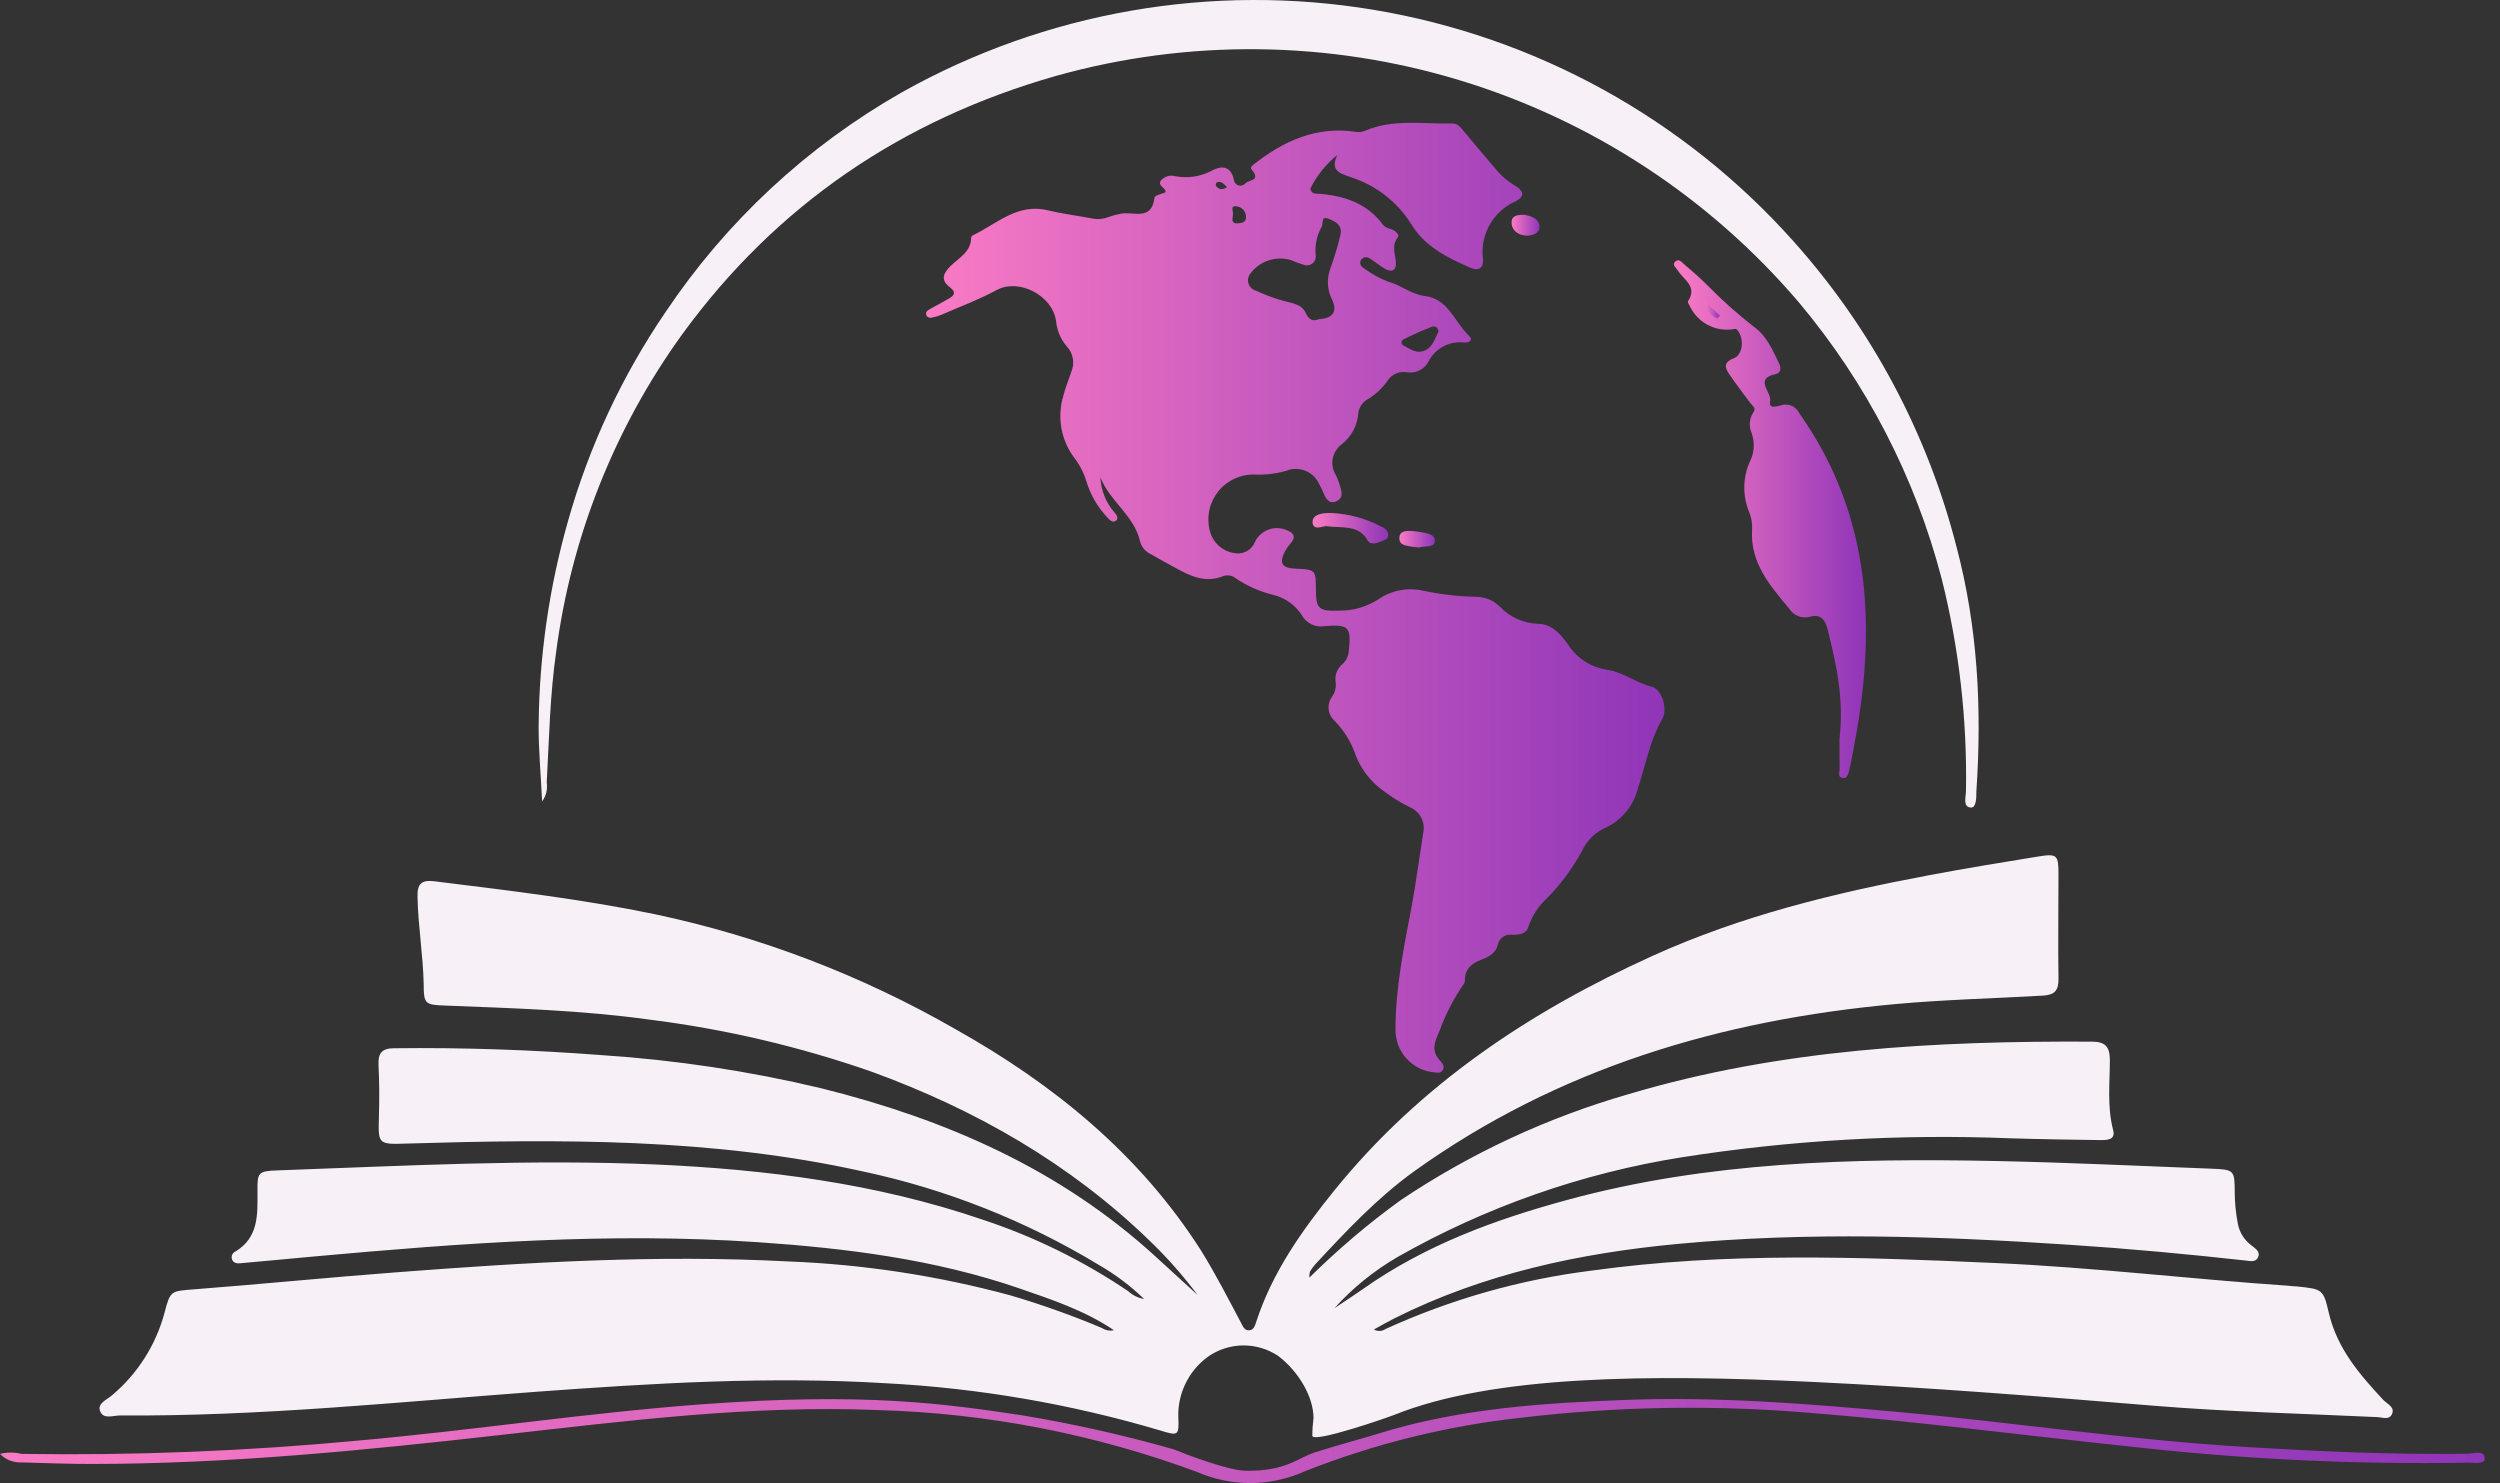 <svg width="59" height="35" viewBox="0 0 59 35" fill="none" xmlns="http://www.w3.org/2000/svg">
<rect x="0" y="0" width="59" height="35" fill="#333333" stroke="none"/>
<path d="M27.699 34.204C26.521 33.869 25.326 33.601 24.119 33.401C22.261 33.123 20.421 32.862 16.624 33.137C13.881 33.338 11.158 33.758 8.418 34.001C5.791 34.248 3.151 34.352 0.512 34.312C0.344 34.271 0.168 34.271 0 34.312C0.067 34.381 0.148 34.434 0.237 34.469C0.327 34.503 0.422 34.518 0.518 34.513C1.066 34.527 1.617 34.551 2.167 34.549C5.38 34.549 8.581 34.23 11.774 33.87C14.752 33.537 17.722 33.154 20.737 33.278C23.301 33.353 25.835 33.845 28.241 34.734C28.643 34.911 29.078 35.002 29.517 35C29.956 34.998 30.389 34.904 30.79 34.724C32.431 34.074 34.153 33.648 35.909 33.457C38.13 33.194 40.372 33.153 42.602 33.334C45.164 33.535 47.715 33.87 50.271 34.138C52.916 34.437 55.577 34.565 58.238 34.519C58.386 34.519 58.655 34.563 58.639 34.411C58.627 34.21 58.366 34.306 58.218 34.308C56.452 34.334 54.691 34.252 52.932 34.144C50.229 33.979 47.55 33.571 44.855 33.328C42.682 33.127 40.511 32.955 38.331 33.039C36.547 33.109 34.501 33.22 32.541 33.83C32.3 33.907 31.44 34.142 31.025 34.278C30.609 34.415 30.358 34.72 29.4 34.71C28.996 34.706 28.03 34.34 27.699 34.204Z" fill="url(#paint0_linear_28_162)"/>
<path d="M30.971 33.889C31.017 34.055 32.744 33.455 32.904 33.391C35.232 32.459 38.879 32.427 42.775 32.613C45.468 32.742 48.155 32.953 50.84 33.176C52.587 33.32 54.338 33.36 56.089 33.443C56.214 33.443 56.384 33.527 56.453 33.368C56.521 33.21 56.348 33.139 56.252 33.045C55.691 32.443 55.159 31.83 54.962 30.991C54.83 30.42 54.808 30.424 54.209 30.36C54.141 30.36 54.075 30.35 54.008 30.344C51.691 30.186 49.39 29.908 47.058 29.806C43.891 29.665 40.726 29.547 37.573 29.985C35.888 30.194 34.245 30.66 32.7 31.364C32.66 31.392 32.612 31.408 32.564 31.41C32.515 31.412 32.467 31.401 32.424 31.376C32.611 31.274 32.756 31.19 32.904 31.115C35.005 30.061 37.264 29.577 39.576 29.358C42.658 29.067 45.747 29.171 48.831 29.376C50.221 29.466 51.609 29.595 52.992 29.748C53.101 29.76 53.235 29.798 53.292 29.669C53.348 29.541 53.231 29.468 53.145 29.4C52.97 29.275 52.85 29.086 52.812 28.874C52.766 28.632 52.741 28.386 52.739 28.139C52.739 27.611 52.725 27.603 52.185 27.581C50.49 27.517 48.795 27.434 47.1 27.4C43.703 27.332 40.315 27.414 37.003 28.314C35.284 28.78 33.623 29.388 32.153 30.43C31.936 30.583 31.713 30.726 31.493 30.872C31.923 30.396 32.424 29.99 32.979 29.667C35.056 28.486 37.33 27.688 39.69 27.312C42.255 26.909 44.853 26.759 47.448 26.864C48.155 26.886 48.853 26.896 49.57 26.906C49.727 26.906 49.932 26.906 49.87 26.669C49.727 26.123 49.791 25.573 49.793 25.026C49.793 24.709 49.695 24.585 49.372 24.583C45.676 24.564 42.008 24.757 38.435 25.822C36.522 26.372 34.706 27.217 33.053 28.326C32.289 28.879 31.57 29.49 30.9 30.153C30.9 30.105 30.904 30.058 30.914 30.011C30.949 29.953 30.989 29.898 31.033 29.846C31.764 29.059 32.495 28.276 33.382 27.637C36.778 25.207 40.612 24.073 44.723 23.697C45.887 23.59 47.054 23.564 48.219 23.496C48.494 23.478 48.584 23.374 48.58 23.095C48.568 22.275 48.58 21.456 48.58 20.637C48.58 20.181 48.552 20.14 48.106 20.213C47.243 20.353 46.379 20.494 45.518 20.657C43.283 21.076 41.088 21.613 39.005 22.556C36.103 23.872 33.509 25.597 31.487 28.099C30.724 29.043 30.023 30.031 29.643 31.208C29.617 31.288 29.585 31.392 29.476 31.396C29.368 31.4 29.33 31.3 29.29 31.222C28.986 30.647 28.687 30.065 28.346 29.515C26.896 27.239 24.872 25.593 22.556 24.293C20.344 23.021 17.946 22.103 15.449 21.574C13.73 21.219 11.993 21.014 10.256 20.799C9.953 20.761 9.84 20.851 9.854 21.179C9.868 21.866 9.985 22.542 9.999 23.227C9.999 23.697 10.035 23.713 10.501 23.731C12.107 23.795 13.73 23.84 15.337 24.064C17.119 24.288 18.872 24.7 20.568 25.291C23.022 26.185 25.249 27.456 27.137 29.286C27.547 29.681 27.924 30.108 28.265 30.563L27.285 29.667C25.024 27.593 22.313 26.412 19.373 25.681C17.678 25.277 15.951 25.017 14.212 24.902C12.577 24.777 10.939 24.719 9.296 24.739C9.021 24.739 8.918 24.852 8.933 25.129C8.953 25.53 8.955 25.932 8.943 26.334C8.924 27.006 8.916 27.011 9.599 26.988C13.214 26.88 16.807 26.856 20.361 27.645C22.33 28.064 24.215 28.811 25.936 29.854C26.323 30.077 26.681 30.347 27.002 30.657C26.862 30.633 26.732 30.569 26.627 30.473C25.556 29.749 24.389 29.177 23.161 28.774C20.672 27.928 18.096 27.599 15.481 27.482C12.505 27.352 9.531 27.515 6.557 27.621C6.085 27.637 6.071 27.671 6.077 28.127C6.077 28.657 6.109 29.199 5.561 29.533C5.542 29.541 5.525 29.552 5.511 29.566C5.497 29.58 5.486 29.598 5.478 29.616C5.471 29.635 5.467 29.655 5.467 29.675C5.468 29.695 5.472 29.715 5.48 29.734C5.531 29.834 5.635 29.816 5.721 29.808C6.292 29.758 6.86 29.703 7.43 29.651C10.911 29.336 14.393 29.077 17.891 29.316C19.982 29.459 22.048 29.718 24.04 30.4C24.809 30.667 25.587 30.919 26.287 31.392C26.24 31.404 26.191 31.405 26.142 31.396C26.095 31.388 26.049 31.369 26.008 31.342C25.305 31.046 24.585 30.789 23.853 30.573C22.14 30.108 20.378 29.839 18.604 29.77C15.511 29.607 12.429 29.79 9.348 30.027C7.758 30.147 6.171 30.306 4.583 30.428C4.033 30.473 4.02 30.453 3.884 30.977C3.68 31.742 3.244 32.426 2.637 32.935C2.516 33.037 2.285 33.123 2.366 33.312C2.446 33.501 2.669 33.405 2.83 33.405C6.125 33.429 9.4 33.087 12.68 32.844C15.415 32.644 18.148 32.477 20.891 32.644C23.09 32.758 25.267 33.133 27.378 33.758C27.799 33.887 27.83 33.891 27.808 33.449C27.799 33.173 27.857 32.9 27.978 32.652C28.098 32.404 28.277 32.189 28.498 32.025C28.742 31.851 29.033 31.756 29.333 31.752C29.632 31.749 29.925 31.837 30.173 32.005C30.665 32.386 30.999 32.981 30.999 33.465C30.981 33.605 30.971 33.747 30.971 33.889Z" fill="#F7F1F7"/>
<path d="M12.794 18.913C12.764 18.271 12.708 17.694 12.712 17.118C12.726 15.488 12.959 13.867 13.405 12.298C13.901 10.539 14.68 8.871 15.71 7.36C17.142 5.223 19.051 3.449 21.287 2.177C24.67 0.279 28.599 -0.406 32.425 0.233C36.25 0.872 39.743 2.799 42.325 5.693C44.167 7.752 45.487 10.223 46.172 12.899C46.676 14.797 46.775 16.73 46.642 18.68C46.642 18.819 46.642 19.066 46.514 19.058C46.313 19.046 46.397 18.805 46.397 18.668C46.427 16.98 46.234 15.294 45.823 13.656C45.197 11.258 44.044 9.029 42.449 7.131C40.341 4.66 37.569 2.844 34.461 1.898C31.353 0.952 28.04 0.916 24.912 1.794C21.297 2.826 18.331 4.828 16.104 7.884C14.505 10.097 13.482 12.671 13.126 15.377C12.979 16.403 12.959 17.433 12.903 18.466C12.927 18.623 12.888 18.784 12.794 18.913Z" fill="#F7F1F7"/>
<path d="M43.413 17.433C43.522 16.465 43.333 15.668 43.136 14.871C43.084 14.658 42.995 14.469 42.694 14.56C42.605 14.58 42.511 14.572 42.426 14.536C42.341 14.499 42.27 14.438 42.222 14.359C41.767 13.817 41.301 13.28 41.349 12.497C41.357 12.36 41.335 12.223 41.285 12.096C41.199 11.894 41.159 11.676 41.166 11.457C41.174 11.239 41.228 11.024 41.327 10.828C41.404 10.636 41.409 10.422 41.341 10.226C41.306 10.149 41.291 10.064 41.296 9.98C41.302 9.896 41.328 9.814 41.373 9.742C41.459 9.634 41.363 9.587 41.313 9.519C41.144 9.294 40.975 9.071 40.817 8.84C40.71 8.686 40.662 8.553 40.915 8.457C41.138 8.37 41.168 7.983 41.001 7.79C40.961 7.746 40.929 7.766 40.887 7.772C40.684 7.799 40.477 7.762 40.297 7.665C40.117 7.568 39.972 7.416 39.883 7.232C39.863 7.192 39.822 7.131 39.837 7.109C40.07 6.756 39.726 6.601 39.59 6.374C39.553 6.314 39.455 6.25 39.535 6.173C39.616 6.097 39.688 6.183 39.736 6.228C39.925 6.386 40.11 6.551 40.286 6.724C40.638 7.084 41.015 7.42 41.413 7.728C41.704 7.943 41.837 8.272 41.989 8.583C42.034 8.672 42.04 8.8 41.903 8.83C41.383 8.939 41.821 9.26 41.776 9.471C41.732 9.682 41.977 9.571 42.082 9.553C42.159 9.54 42.238 9.553 42.307 9.589C42.377 9.625 42.432 9.683 42.465 9.754C44.194 12.202 44.291 14.907 43.734 17.718C43.704 17.873 43.682 18.028 43.64 18.18C43.62 18.259 43.604 18.381 43.483 18.359C43.363 18.337 43.415 18.231 43.415 18.158C43.411 17.873 43.413 17.59 43.413 17.433Z" fill="url(#paint1_linear_28_162)"/>
<path d="M31.31 12.419C31.245 12.397 30.984 12.553 30.976 12.318C30.976 12.13 31.225 12.104 31.408 12.106C31.81 12.123 32.203 12.226 32.561 12.409C32.653 12.451 32.75 12.495 32.762 12.61C32.774 12.724 32.687 12.738 32.615 12.768C32.501 12.815 32.346 12.877 32.278 12.754C32.065 12.385 31.711 12.465 31.31 12.419Z" fill="url(#paint2_linear_28_162)"/>
<path d="M33.487 12.923C33.394 12.911 33.318 12.903 33.242 12.889C33.129 12.867 33.015 12.837 33.025 12.688C33.035 12.539 33.155 12.529 33.27 12.529C33.347 12.531 33.425 12.539 33.501 12.553C33.651 12.579 33.874 12.6 33.862 12.77C33.85 12.941 33.609 12.873 33.487 12.923Z" fill="url(#paint3_linear_28_162)"/>
<path d="M35.967 5.067C36.131 5.101 36.33 5.149 36.334 5.36C36.334 5.505 36.167 5.561 36.031 5.561C35.894 5.561 35.692 5.481 35.675 5.28C35.659 5.079 35.81 5.073 35.967 5.067Z" fill="url(#paint4_linear_28_162)"/>
<path d="M38.987 16.21C38.614 16.114 38.298 15.861 37.941 15.809C37.754 15.783 37.574 15.718 37.414 15.617C37.255 15.516 37.118 15.382 37.015 15.224C36.84 14.977 36.639 14.726 36.296 14.722C35.957 14.71 35.635 14.566 35.4 14.321C35.325 14.245 35.236 14.185 35.137 14.144C35.038 14.104 34.933 14.083 34.826 14.084C34.404 14.075 33.984 14.026 33.571 13.937C33.389 13.898 33.2 13.898 33.018 13.935C32.835 13.973 32.663 14.048 32.511 14.156C32.236 14.328 31.918 14.416 31.595 14.411C31.123 14.427 31.057 14.369 31.055 13.913C31.053 13.457 31.055 13.439 30.581 13.421C30.249 13.409 30.179 13.294 30.33 13.001C30.369 12.934 30.416 12.87 30.468 12.812C30.579 12.682 30.545 12.592 30.396 12.525C30.328 12.491 30.253 12.47 30.177 12.465C30.101 12.459 30.024 12.469 29.951 12.493C29.879 12.518 29.812 12.557 29.754 12.607C29.697 12.658 29.65 12.72 29.617 12.788C29.581 12.882 29.513 12.959 29.426 13.008C29.339 13.056 29.237 13.072 29.139 13.053C28.998 13.035 28.867 12.974 28.762 12.879C28.657 12.784 28.583 12.659 28.55 12.521C28.51 12.361 28.507 12.193 28.543 12.031C28.579 11.869 28.653 11.718 28.757 11.589C28.862 11.461 28.996 11.359 29.147 11.291C29.298 11.224 29.463 11.192 29.629 11.2C29.875 11.209 30.121 11.178 30.358 11.11C30.496 11.054 30.65 11.052 30.79 11.104C30.93 11.155 31.046 11.257 31.115 11.389C31.168 11.486 31.217 11.587 31.259 11.69C31.314 11.802 31.388 11.891 31.523 11.836C31.657 11.782 31.681 11.686 31.651 11.565C31.622 11.446 31.581 11.329 31.529 11.218C31.456 11.103 31.428 10.965 31.451 10.831C31.475 10.697 31.547 10.576 31.655 10.493C31.772 10.404 31.868 10.291 31.938 10.161C32.007 10.032 32.047 9.889 32.057 9.742C32.068 9.669 32.096 9.6 32.141 9.541C32.185 9.482 32.243 9.435 32.31 9.405C32.48 9.294 32.628 9.152 32.746 8.987C32.793 8.911 32.863 8.851 32.945 8.816C33.027 8.78 33.117 8.77 33.206 8.786C33.306 8.803 33.41 8.787 33.501 8.741C33.592 8.695 33.667 8.622 33.714 8.531C33.789 8.381 33.909 8.258 34.057 8.178C34.205 8.098 34.374 8.065 34.541 8.083C34.667 8.097 34.782 8.029 34.665 7.921C34.326 7.601 34.185 7.053 33.623 6.985C33.306 6.947 33.061 6.726 32.754 6.645C32.555 6.568 32.368 6.464 32.197 6.336C32.123 6.294 32.071 6.226 32.119 6.135C32.129 6.119 32.143 6.105 32.159 6.095C32.174 6.084 32.192 6.076 32.211 6.073C32.23 6.069 32.249 6.069 32.268 6.073C32.286 6.077 32.304 6.084 32.32 6.095C32.442 6.171 32.555 6.266 32.679 6.34C32.834 6.432 32.952 6.396 32.944 6.202C32.936 6.007 32.828 5.8 32.991 5.599C33.033 5.549 32.944 5.458 32.868 5.424C32.792 5.39 32.693 5.378 32.635 5.3C32.266 4.8 31.729 4.619 31.127 4.573C31.039 4.573 30.938 4.573 30.926 4.446C31.078 4.141 31.294 3.873 31.559 3.659C31.378 4.049 31.647 4.093 31.89 4.185C32.471 4.374 32.968 4.759 33.296 5.274C33.615 5.814 34.147 6.077 34.702 6.32C34.902 6.404 35.015 6.32 34.999 6.119C34.961 5.838 35.017 5.553 35.156 5.306C35.295 5.059 35.51 4.863 35.77 4.75C36.011 4.625 35.939 4.493 35.758 4.382C35.602 4.293 35.462 4.178 35.344 4.043C35.075 3.727 34.806 3.412 34.541 3.091C34.467 3 34.4 2.912 34.274 2.914C33.583 2.932 32.878 2.798 32.209 3.089C32.146 3.115 32.077 3.123 32.009 3.113C31.069 2.97 30.29 3.324 29.575 3.89C29.494 3.956 29.52 3.982 29.575 4.047C29.727 4.262 29.48 4.248 29.402 4.316C29.383 4.342 29.357 4.361 29.327 4.372C29.297 4.383 29.264 4.384 29.233 4.375C29.202 4.367 29.175 4.349 29.154 4.324C29.134 4.3 29.122 4.269 29.119 4.237C29.041 3.882 28.791 3.918 28.581 4.037C28.322 4.17 28.027 4.213 27.741 4.159C27.681 4.141 27.617 4.141 27.557 4.158C27.496 4.175 27.442 4.209 27.4 4.256C27.303 4.39 27.52 4.424 27.506 4.537C27.414 4.579 27.253 4.611 27.247 4.663C27.179 5.232 26.737 4.979 26.444 5.045C26.345 5.063 26.247 5.09 26.153 5.125C26.024 5.174 25.884 5.183 25.751 5.151C25.41 5.087 25.062 5.045 24.725 4.962C24.008 4.79 23.52 5.286 22.96 5.553C22.95 5.558 22.941 5.565 22.934 5.573C22.927 5.582 22.922 5.592 22.919 5.603C22.919 5.952 22.624 6.085 22.427 6.284C22.231 6.483 22.213 6.625 22.427 6.788C22.568 6.896 22.52 6.973 22.403 7.041C22.249 7.133 22.088 7.214 21.933 7.302C21.885 7.33 21.835 7.37 21.861 7.437C21.887 7.503 21.948 7.505 22.002 7.493C22.079 7.478 22.154 7.455 22.227 7.425C22.656 7.236 23.098 7.075 23.516 6.848C24.046 6.557 24.837 6.975 24.922 7.571C24.942 7.793 25.03 8.004 25.175 8.174C25.25 8.252 25.3 8.351 25.319 8.459C25.338 8.566 25.326 8.676 25.283 8.776C25.219 8.967 25.14 9.156 25.092 9.35C25.02 9.593 25.005 9.849 25.048 10.098C25.091 10.348 25.192 10.584 25.341 10.788C25.472 10.955 25.571 11.144 25.635 11.347C25.731 11.671 25.902 11.968 26.135 12.214C26.185 12.268 26.259 12.349 26.335 12.29C26.412 12.232 26.348 12.146 26.297 12.089C26.098 11.859 25.983 11.568 25.97 11.264C26.187 11.832 26.773 12.168 26.908 12.786C26.927 12.851 26.96 12.912 27.005 12.963C27.049 13.014 27.105 13.054 27.167 13.082C27.352 13.188 27.538 13.293 27.725 13.393C28.087 13.594 28.446 13.77 28.874 13.594C28.923 13.578 28.975 13.574 29.025 13.584C29.076 13.593 29.123 13.615 29.163 13.648C29.433 13.83 29.734 13.962 30.051 14.04C30.329 14.107 30.571 14.28 30.725 14.521C30.777 14.615 30.857 14.689 30.954 14.735C31.05 14.781 31.159 14.795 31.264 14.777C31.838 14.73 31.894 14.799 31.83 15.379C31.819 15.491 31.767 15.596 31.683 15.672C31.622 15.722 31.574 15.787 31.546 15.86C31.517 15.934 31.508 16.014 31.521 16.092C31.538 16.215 31.508 16.341 31.436 16.443C31.372 16.531 31.344 16.639 31.357 16.746C31.37 16.854 31.424 16.952 31.506 17.022C31.727 17.25 31.894 17.524 31.994 17.825C32.105 18.109 32.284 18.361 32.515 18.56C32.748 18.753 33.004 18.919 33.276 19.052C33.39 19.1 33.484 19.187 33.541 19.297C33.598 19.407 33.615 19.533 33.589 19.654C33.497 20.231 33.42 20.809 33.316 21.384C33.135 22.343 32.934 23.295 32.934 24.299C32.932 24.544 33.019 24.781 33.179 24.966C33.34 25.151 33.562 25.271 33.804 25.303C33.89 25.303 33.989 25.354 34.049 25.255C34.109 25.157 34.027 25.081 33.973 25.018C33.772 24.781 33.856 24.595 33.973 24.328C34.119 23.929 34.315 23.551 34.557 23.203C34.568 23.183 34.573 23.16 34.571 23.137C34.571 22.867 34.73 22.735 34.957 22.651C35.123 22.584 35.294 22.508 35.344 22.307C35.351 22.268 35.365 22.231 35.386 22.198C35.407 22.164 35.434 22.135 35.467 22.112C35.499 22.09 35.536 22.073 35.574 22.065C35.613 22.056 35.653 22.055 35.692 22.062C35.858 22.062 36.027 22.044 36.073 21.861C36.16 21.607 36.31 21.379 36.509 21.199C36.832 20.87 37.108 20.498 37.33 20.094C37.441 19.846 37.64 19.647 37.889 19.536C38.072 19.451 38.235 19.326 38.365 19.172C38.496 19.017 38.591 18.836 38.644 18.64C38.832 18.078 38.929 17.488 39.234 16.961C39.361 16.718 39.218 16.267 38.987 16.21ZM33.135 8.001C33.348 7.898 33.563 7.8 33.782 7.716C33.862 7.684 33.938 7.716 33.95 7.828C33.862 7.985 33.82 8.186 33.625 8.272C33.43 8.358 33.28 8.236 33.123 8.155C33.041 8.109 33.073 8.033 33.135 8.001ZM29.52 6.44C29.629 6.3 29.778 6.196 29.948 6.143C30.117 6.089 30.298 6.088 30.468 6.139C30.559 6.18 30.653 6.214 30.749 6.242C30.784 6.258 30.822 6.265 30.86 6.262C30.898 6.259 30.934 6.245 30.965 6.223C30.996 6.201 31.02 6.171 31.035 6.136C31.05 6.101 31.056 6.063 31.051 6.025C31.027 5.794 31.074 5.562 31.187 5.36C31.239 5.29 31.163 5.093 31.344 5.159C31.525 5.226 31.689 5.32 31.633 5.549C31.571 5.808 31.495 6.063 31.404 6.314C31.356 6.435 31.333 6.565 31.339 6.695C31.344 6.825 31.378 6.953 31.436 7.069C31.569 7.352 31.46 7.511 31.133 7.531C30.988 7.587 30.892 7.559 30.812 7.38C30.713 7.165 30.464 7.153 30.265 7.093C30.052 7.032 29.843 6.954 29.641 6.86C29.599 6.849 29.56 6.827 29.529 6.796C29.497 6.765 29.474 6.727 29.462 6.684C29.45 6.642 29.449 6.597 29.459 6.555C29.47 6.512 29.491 6.473 29.52 6.44ZM29.191 4.87C29.252 4.878 29.307 4.909 29.347 4.956C29.387 5.002 29.407 5.062 29.406 5.123C29.406 5.246 29.316 5.262 29.227 5.27C29.026 5.288 29.099 5.147 29.099 5.047C29.099 4.946 29.032 4.844 29.197 4.87H29.191ZM28.717 4.304C28.82 4.266 28.876 4.334 28.958 4.42C28.828 4.493 28.757 4.464 28.695 4.386C28.692 4.372 28.692 4.357 28.696 4.342C28.7 4.328 28.707 4.315 28.717 4.304Z" fill="url(#paint5_linear_28_162)"/>
<path d="M40.535 7.515C40.357 7.465 40.284 7.3 40.226 7.113L40.592 7.447L40.535 7.515Z" fill="url(#paint6_linear_28_162)"/>
<defs>
<linearGradient id="paint0_linear_28_162" x1="-3.27677e-07" y1="34.008" x2="58.64" y2="34.008" gradientUnits="userSpaceOnUse">
<stop stop-color="#FA7BC4"/>
<stop offset="1" stop-color="#8F35B8"/>
</linearGradient>
<linearGradient id="paint1_linear_28_162" x1="39.505" y1="12.252" x2="44.037" y2="12.252" gradientUnits="userSpaceOnUse">
<stop stop-color="#FA7BC4"/>
<stop offset="1" stop-color="#8F35B8"/>
</linearGradient>
<linearGradient id="paint2_linear_28_162" x1="30.976" y1="12.466" x2="32.763" y2="12.466" gradientUnits="userSpaceOnUse">
<stop stop-color="#FA7BC4"/>
<stop offset="1" stop-color="#8F35B8"/>
</linearGradient>
<linearGradient id="paint3_linear_28_162" x1="33.024" y1="12.726" x2="33.863" y2="12.726" gradientUnits="userSpaceOnUse">
<stop stop-color="#FA7BC4"/>
<stop offset="1" stop-color="#8F35B8"/>
</linearGradient>
<linearGradient id="paint4_linear_28_162" x1="35.674" y1="5.314" x2="36.334" y2="5.314" gradientUnits="userSpaceOnUse">
<stop stop-color="#FA7BC4"/>
<stop offset="1" stop-color="#8F35B8"/>
</linearGradient>
<linearGradient id="paint5_linear_28_162" x1="21.854" y1="14.107" x2="39.281" y2="14.107" gradientUnits="userSpaceOnUse">
<stop stop-color="#FA7BC4"/>
<stop offset="1" stop-color="#8F35B8"/>
</linearGradient>
<linearGradient id="paint6_linear_28_162" x1="40.226" y1="7.314" x2="40.592" y2="7.314" gradientUnits="userSpaceOnUse">
<stop stop-color="#FA7BC4"/>
<stop offset="1" stop-color="#8F35B8"/>
</linearGradient>
</defs>
</svg>
